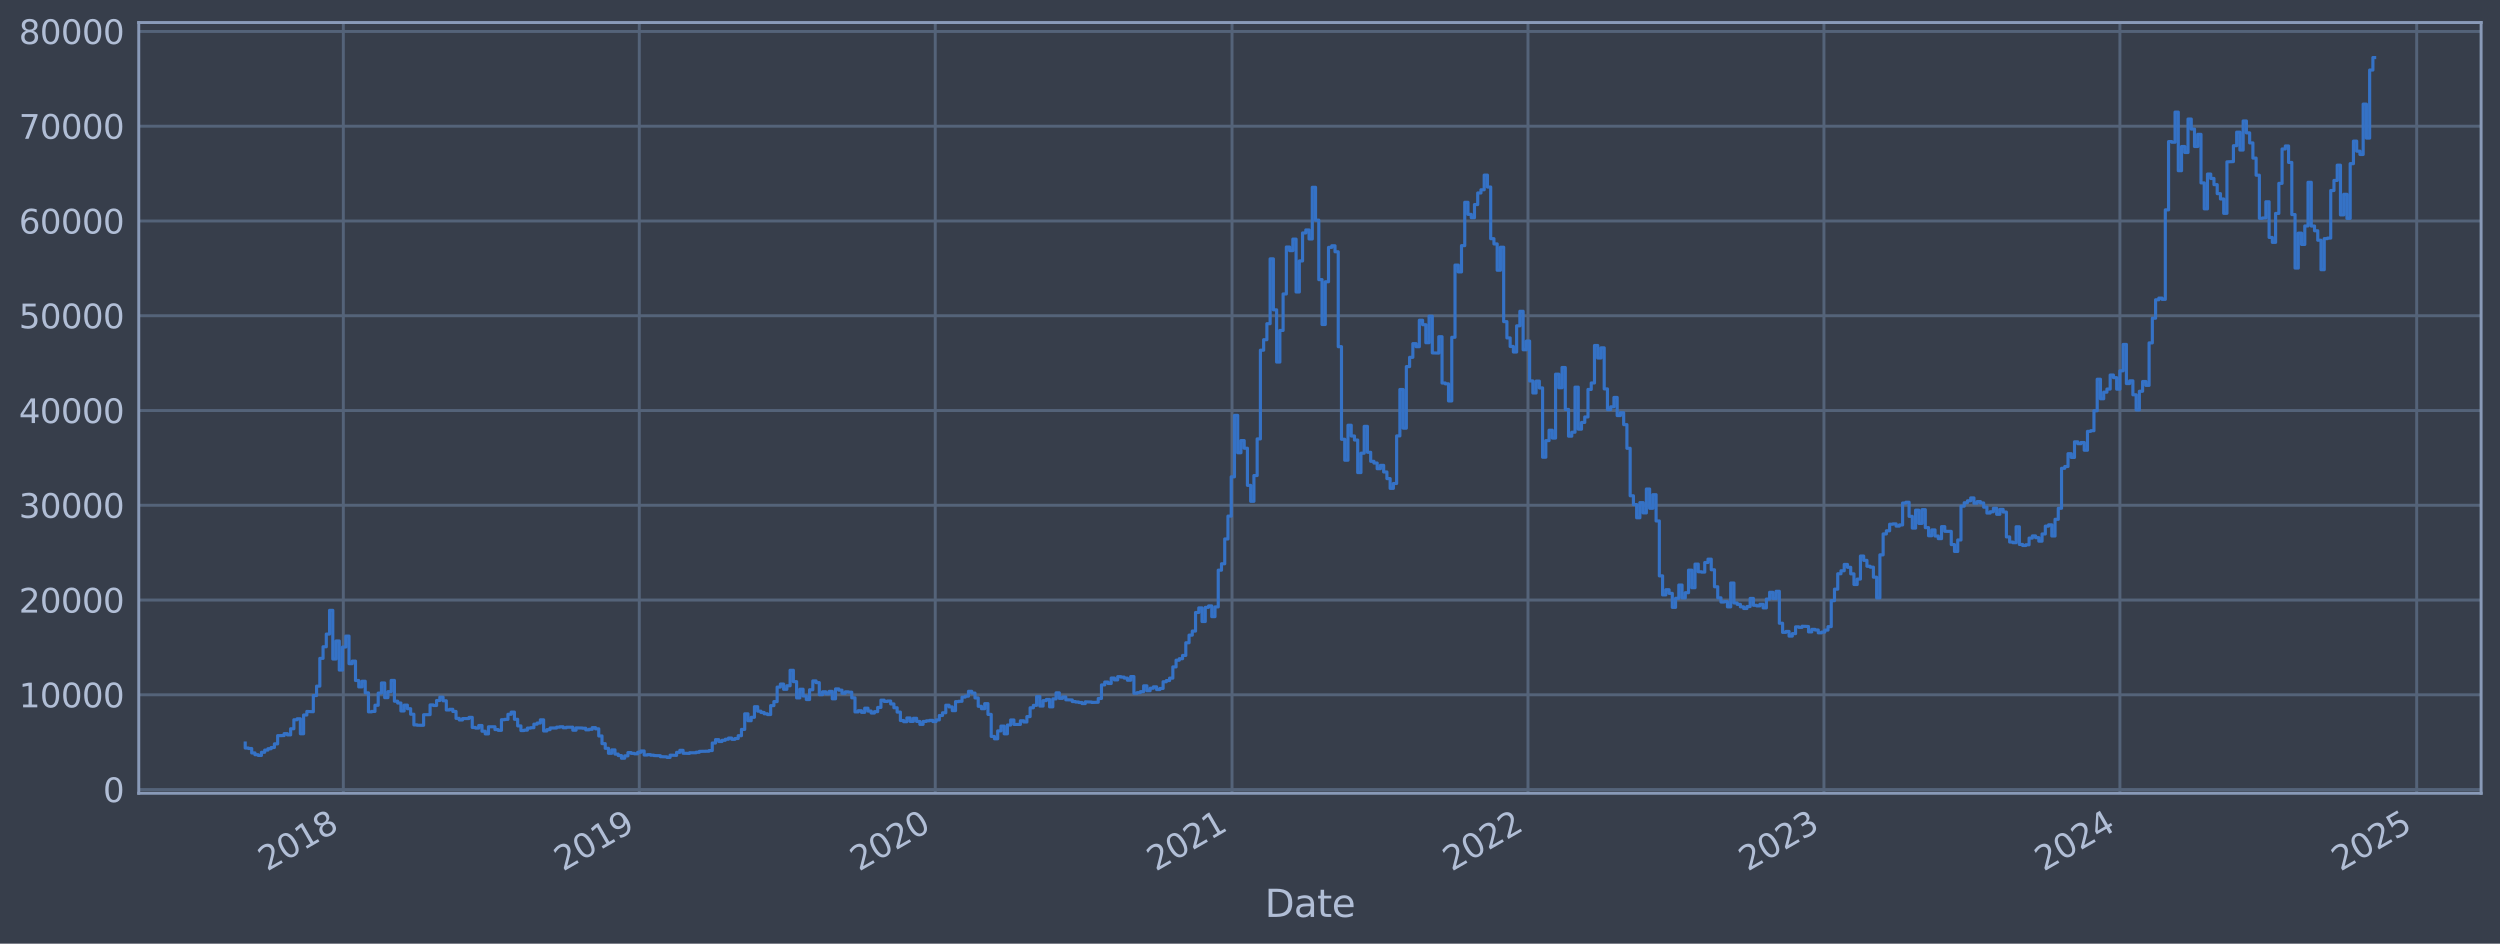 <?xml version="1.0" encoding="utf-8" standalone="no"?>
<!DOCTYPE svg PUBLIC "-//W3C//DTD SVG 1.1//EN"
  "http://www.w3.org/Graphics/SVG/1.1/DTD/svg11.dtd">
<svg xmlns:xlink="http://www.w3.org/1999/xlink" width="952.884pt" height="359.68pt" viewBox="0 0 952.884 359.68" xmlns="http://www.w3.org/2000/svg" version="1.1">
 <defs>
  <style type="text/css">*{stroke-linejoin: round; stroke-linecap: butt}</style>
 </defs>
 <g id="figure_1">
  <g id="patch_1">
   <path d="M 0 359.68 
L 952.884 359.68 
L 952.884 0 
L 0 0 
z
" style="fill: #373e4b"/>
  </g>
  <g id="axes_1">
   <g id="patch_2">
    <path d="M 52.884 302.349 
L 945.684 302.349 
L 945.684 8.589 
L 52.884 8.589 
z
" style="fill: #373e4b"/>
   </g>
   <g id="matplotlib.axis_1">
    <g id="xtick_1">
     <g id="line2d_1">
      <path d="M 130.862 302.349 
L 130.862 8.589 
" clip-path="url(#p7c8dd2e326)" style="fill: none; stroke: #546379; stroke-width: 1.12; stroke-linecap: square"/>
     </g>
     <g id="line2d_2"/>
     <g id="text_1">
      <!-- 2018 -->
      <g style="fill: #b1bed6" transform="translate(101.781 332.274) rotate(-30) scale(0.126 -0.126)">
       <defs>
        <path id="DejaVuSans-32" d="M 1228 531 
L 3431 531 
L 3431 0 
L 469 0 
L 469 531 
Q 828 903 1448 1529 
Q 2069 2156 2228 2338 
Q 2531 2678 2651 2914 
Q 2772 3150 2772 3378 
Q 2772 3750 2511 3984 
Q 2250 4219 1831 4219 
Q 1534 4219 1204 4116 
Q 875 4013 500 3803 
L 500 4441 
Q 881 4594 1212 4672 
Q 1544 4750 1819 4750 
Q 2544 4750 2975 4387 
Q 3406 4025 3406 3419 
Q 3406 3131 3298 2873 
Q 3191 2616 2906 2266 
Q 2828 2175 2409 1742 
Q 1991 1309 1228 531 
z
" transform="scale(0.016)"/>
        <path id="DejaVuSans-30" d="M 2034 4250 
Q 1547 4250 1301 3770 
Q 1056 3291 1056 2328 
Q 1056 1369 1301 889 
Q 1547 409 2034 409 
Q 2525 409 2770 889 
Q 3016 1369 3016 2328 
Q 3016 3291 2770 3770 
Q 2525 4250 2034 4250 
z
M 2034 4750 
Q 2819 4750 3233 4129 
Q 3647 3509 3647 2328 
Q 3647 1150 3233 529 
Q 2819 -91 2034 -91 
Q 1250 -91 836 529 
Q 422 1150 422 2328 
Q 422 3509 836 4129 
Q 1250 4750 2034 4750 
z
" transform="scale(0.016)"/>
        <path id="DejaVuSans-31" d="M 794 531 
L 1825 531 
L 1825 4091 
L 703 3866 
L 703 4441 
L 1819 4666 
L 2450 4666 
L 2450 531 
L 3481 531 
L 3481 0 
L 794 0 
L 794 531 
z
" transform="scale(0.016)"/>
        <path id="DejaVuSans-38" d="M 2034 2216 
Q 1584 2216 1326 1975 
Q 1069 1734 1069 1313 
Q 1069 891 1326 650 
Q 1584 409 2034 409 
Q 2484 409 2743 651 
Q 3003 894 3003 1313 
Q 3003 1734 2745 1975 
Q 2488 2216 2034 2216 
z
M 1403 2484 
Q 997 2584 770 2862 
Q 544 3141 544 3541 
Q 544 4100 942 4425 
Q 1341 4750 2034 4750 
Q 2731 4750 3128 4425 
Q 3525 4100 3525 3541 
Q 3525 3141 3298 2862 
Q 3072 2584 2669 2484 
Q 3125 2378 3379 2068 
Q 3634 1759 3634 1313 
Q 3634 634 3220 271 
Q 2806 -91 2034 -91 
Q 1263 -91 848 271 
Q 434 634 434 1313 
Q 434 1759 690 2068 
Q 947 2378 1403 2484 
z
M 1172 3481 
Q 1172 3119 1398 2916 
Q 1625 2713 2034 2713 
Q 2441 2713 2670 2916 
Q 2900 3119 2900 3481 
Q 2900 3844 2670 4047 
Q 2441 4250 2034 4250 
Q 1625 4250 1398 4047 
Q 1172 3844 1172 3481 
z
" transform="scale(0.016)"/>
       </defs>
       <use xlink:href="#DejaVuSans-32"/>
       <use xlink:href="#DejaVuSans-30" x="63.623"/>
       <use xlink:href="#DejaVuSans-31" x="127.246"/>
       <use xlink:href="#DejaVuSans-38" x="190.869"/>
      </g>
     </g>
    </g>
    <g id="xtick_2">
     <g id="line2d_3">
      <path d="M 243.668 302.349 
L 243.668 8.589 
" clip-path="url(#p7c8dd2e326)" style="fill: none; stroke: #546379; stroke-width: 1.12; stroke-linecap: square"/>
     </g>
     <g id="line2d_4"/>
     <g id="text_2">
      <!-- 2019 -->
      <g style="fill: #b1bed6" transform="translate(214.587 332.274) rotate(-30) scale(0.126 -0.126)">
       <defs>
        <path id="DejaVuSans-39" d="M 703 97 
L 703 672 
Q 941 559 1184 500 
Q 1428 441 1663 441 
Q 2288 441 2617 861 
Q 2947 1281 2994 2138 
Q 2813 1869 2534 1725 
Q 2256 1581 1919 1581 
Q 1219 1581 811 2004 
Q 403 2428 403 3163 
Q 403 3881 828 4315 
Q 1253 4750 1959 4750 
Q 2769 4750 3195 4129 
Q 3622 3509 3622 2328 
Q 3622 1225 3098 567 
Q 2575 -91 1691 -91 
Q 1453 -91 1209 -44 
Q 966 3 703 97 
z
M 1959 2075 
Q 2384 2075 2632 2365 
Q 2881 2656 2881 3163 
Q 2881 3666 2632 3958 
Q 2384 4250 1959 4250 
Q 1534 4250 1286 3958 
Q 1038 3666 1038 3163 
Q 1038 2656 1286 2365 
Q 1534 2075 1959 2075 
z
" transform="scale(0.016)"/>
       </defs>
       <use xlink:href="#DejaVuSans-32"/>
       <use xlink:href="#DejaVuSans-30" x="63.623"/>
       <use xlink:href="#DejaVuSans-31" x="127.246"/>
       <use xlink:href="#DejaVuSans-39" x="190.869"/>
      </g>
     </g>
    </g>
    <g id="xtick_3">
     <g id="line2d_5">
      <path d="M 356.475 302.349 
L 356.475 8.589 
" clip-path="url(#p7c8dd2e326)" style="fill: none; stroke: #546379; stroke-width: 1.12; stroke-linecap: square"/>
     </g>
     <g id="line2d_6"/>
     <g id="text_3">
      <!-- 2020 -->
      <g style="fill: #b1bed6" transform="translate(327.394 332.274) rotate(-30) scale(0.126 -0.126)">
       <use xlink:href="#DejaVuSans-32"/>
       <use xlink:href="#DejaVuSans-30" x="63.623"/>
       <use xlink:href="#DejaVuSans-32" x="127.246"/>
       <use xlink:href="#DejaVuSans-30" x="190.869"/>
      </g>
     </g>
    </g>
    <g id="xtick_4">
     <g id="line2d_7">
      <path d="M 469.59 302.349 
L 469.59 8.589 
" clip-path="url(#p7c8dd2e326)" style="fill: none; stroke: #546379; stroke-width: 1.12; stroke-linecap: square"/>
     </g>
     <g id="line2d_8"/>
     <g id="text_4">
      <!-- 2021 -->
      <g style="fill: #b1bed6" transform="translate(440.509 332.274) rotate(-30) scale(0.126 -0.126)">
       <use xlink:href="#DejaVuSans-32"/>
       <use xlink:href="#DejaVuSans-30" x="63.623"/>
       <use xlink:href="#DejaVuSans-32" x="127.246"/>
       <use xlink:href="#DejaVuSans-31" x="190.869"/>
      </g>
     </g>
    </g>
    <g id="xtick_5">
     <g id="line2d_9">
      <path d="M 582.397 302.349 
L 582.397 8.589 
" clip-path="url(#p7c8dd2e326)" style="fill: none; stroke: #546379; stroke-width: 1.12; stroke-linecap: square"/>
     </g>
     <g id="line2d_10"/>
     <g id="text_5">
      <!-- 2022 -->
      <g style="fill: #b1bed6" transform="translate(553.316 332.274) rotate(-30) scale(0.126 -0.126)">
       <use xlink:href="#DejaVuSans-32"/>
       <use xlink:href="#DejaVuSans-30" x="63.623"/>
       <use xlink:href="#DejaVuSans-32" x="127.246"/>
       <use xlink:href="#DejaVuSans-32" x="190.869"/>
      </g>
     </g>
    </g>
    <g id="xtick_6">
     <g id="line2d_11">
      <path d="M 695.203 302.349 
L 695.203 8.589 
" clip-path="url(#p7c8dd2e326)" style="fill: none; stroke: #546379; stroke-width: 1.12; stroke-linecap: square"/>
     </g>
     <g id="line2d_12"/>
     <g id="text_6">
      <!-- 2023 -->
      <g style="fill: #b1bed6" transform="translate(666.122 332.274) rotate(-30) scale(0.126 -0.126)">
       <defs>
        <path id="DejaVuSans-33" d="M 2597 2516 
Q 3050 2419 3304 2112 
Q 3559 1806 3559 1356 
Q 3559 666 3084 287 
Q 2609 -91 1734 -91 
Q 1441 -91 1130 -33 
Q 819 25 488 141 
L 488 750 
Q 750 597 1062 519 
Q 1375 441 1716 441 
Q 2309 441 2620 675 
Q 2931 909 2931 1356 
Q 2931 1769 2642 2001 
Q 2353 2234 1838 2234 
L 1294 2234 
L 1294 2753 
L 1863 2753 
Q 2328 2753 2575 2939 
Q 2822 3125 2822 3475 
Q 2822 3834 2567 4026 
Q 2313 4219 1838 4219 
Q 1578 4219 1281 4162 
Q 984 4106 628 3988 
L 628 4550 
Q 988 4650 1302 4700 
Q 1616 4750 1894 4750 
Q 2613 4750 3031 4423 
Q 3450 4097 3450 3541 
Q 3450 3153 3228 2886 
Q 3006 2619 2597 2516 
z
" transform="scale(0.016)"/>
       </defs>
       <use xlink:href="#DejaVuSans-32"/>
       <use xlink:href="#DejaVuSans-30" x="63.623"/>
       <use xlink:href="#DejaVuSans-32" x="127.246"/>
       <use xlink:href="#DejaVuSans-33" x="190.869"/>
      </g>
     </g>
    </g>
    <g id="xtick_7">
     <g id="line2d_13">
      <path d="M 808.01 302.349 
L 808.01 8.589 
" clip-path="url(#p7c8dd2e326)" style="fill: none; stroke: #546379; stroke-width: 1.12; stroke-linecap: square"/>
     </g>
     <g id="line2d_14"/>
     <g id="text_7">
      <!-- 2024 -->
      <g style="fill: #b1bed6" transform="translate(778.929 332.274) rotate(-30) scale(0.126 -0.126)">
       <defs>
        <path id="DejaVuSans-34" d="M 2419 4116 
L 825 1625 
L 2419 1625 
L 2419 4116 
z
M 2253 4666 
L 3047 4666 
L 3047 1625 
L 3713 1625 
L 3713 1100 
L 3047 1100 
L 3047 0 
L 2419 0 
L 2419 1100 
L 313 1100 
L 313 1709 
L 2253 4666 
z
" transform="scale(0.016)"/>
       </defs>
       <use xlink:href="#DejaVuSans-32"/>
       <use xlink:href="#DejaVuSans-30" x="63.623"/>
       <use xlink:href="#DejaVuSans-32" x="127.246"/>
       <use xlink:href="#DejaVuSans-34" x="190.869"/>
      </g>
     </g>
    </g>
    <g id="xtick_8">
     <g id="line2d_15">
      <path d="M 921.126 302.349 
L 921.126 8.589 
" clip-path="url(#p7c8dd2e326)" style="fill: none; stroke: #546379; stroke-width: 1.12; stroke-linecap: square"/>
     </g>
     <g id="line2d_16"/>
     <g id="text_8">
      <!-- 2025 -->
      <g style="fill: #b1bed6" transform="translate(892.045 332.274) rotate(-30) scale(0.126 -0.126)">
       <defs>
        <path id="DejaVuSans-35" d="M 691 4666 
L 3169 4666 
L 3169 4134 
L 1269 4134 
L 1269 2991 
Q 1406 3038 1543 3061 
Q 1681 3084 1819 3084 
Q 2600 3084 3056 2656 
Q 3513 2228 3513 1497 
Q 3513 744 3044 326 
Q 2575 -91 1722 -91 
Q 1428 -91 1123 -41 
Q 819 9 494 109 
L 494 744 
Q 775 591 1075 516 
Q 1375 441 1709 441 
Q 2250 441 2565 725 
Q 2881 1009 2881 1497 
Q 2881 1984 2565 2268 
Q 2250 2553 1709 2553 
Q 1456 2553 1204 2497 
Q 953 2441 691 2322 
L 691 4666 
z
" transform="scale(0.016)"/>
       </defs>
       <use xlink:href="#DejaVuSans-32"/>
       <use xlink:href="#DejaVuSans-30" x="63.623"/>
       <use xlink:href="#DejaVuSans-32" x="127.246"/>
       <use xlink:href="#DejaVuSans-35" x="190.869"/>
      </g>
     </g>
    </g>
    <g id="text_9">
     <!-- Date -->
     <g style="fill: #b1bed6" transform="translate(482.075 349.485) scale(0.144 -0.144)">
      <defs>
       <path id="DejaVuSans-44" d="M 1259 4147 
L 1259 519 
L 2022 519 
Q 2988 519 3436 956 
Q 3884 1394 3884 2338 
Q 3884 3275 3436 3711 
Q 2988 4147 2022 4147 
L 1259 4147 
z
M 628 4666 
L 1925 4666 
Q 3281 4666 3915 4102 
Q 4550 3538 4550 2338 
Q 4550 1131 3912 565 
Q 3275 0 1925 0 
L 628 0 
L 628 4666 
z
" transform="scale(0.016)"/>
       <path id="DejaVuSans-61" d="M 2194 1759 
Q 1497 1759 1228 1600 
Q 959 1441 959 1056 
Q 959 750 1161 570 
Q 1363 391 1709 391 
Q 2188 391 2477 730 
Q 2766 1069 2766 1631 
L 2766 1759 
L 2194 1759 
z
M 3341 1997 
L 3341 0 
L 2766 0 
L 2766 531 
Q 2569 213 2275 61 
Q 1981 -91 1556 -91 
Q 1019 -91 701 211 
Q 384 513 384 1019 
Q 384 1609 779 1909 
Q 1175 2209 1959 2209 
L 2766 2209 
L 2766 2266 
Q 2766 2663 2505 2880 
Q 2244 3097 1772 3097 
Q 1472 3097 1187 3025 
Q 903 2953 641 2809 
L 641 3341 
Q 956 3463 1253 3523 
Q 1550 3584 1831 3584 
Q 2591 3584 2966 3190 
Q 3341 2797 3341 1997 
z
" transform="scale(0.016)"/>
       <path id="DejaVuSans-74" d="M 1172 4494 
L 1172 3500 
L 2356 3500 
L 2356 3053 
L 1172 3053 
L 1172 1153 
Q 1172 725 1289 603 
Q 1406 481 1766 481 
L 2356 481 
L 2356 0 
L 1766 0 
Q 1100 0 847 248 
Q 594 497 594 1153 
L 594 3053 
L 172 3053 
L 172 3500 
L 594 3500 
L 594 4494 
L 1172 4494 
z
" transform="scale(0.016)"/>
       <path id="DejaVuSans-65" d="M 3597 1894 
L 3597 1613 
L 953 1613 
Q 991 1019 1311 708 
Q 1631 397 2203 397 
Q 2534 397 2845 478 
Q 3156 559 3463 722 
L 3463 178 
Q 3153 47 2828 -22 
Q 2503 -91 2169 -91 
Q 1331 -91 842 396 
Q 353 884 353 1716 
Q 353 2575 817 3079 
Q 1281 3584 2069 3584 
Q 2775 3584 3186 3129 
Q 3597 2675 3597 1894 
z
M 3022 2063 
Q 3016 2534 2758 2815 
Q 2500 3097 2075 3097 
Q 1594 3097 1305 2825 
Q 1016 2553 972 2059 
L 3022 2063 
z
" transform="scale(0.016)"/>
      </defs>
      <use xlink:href="#DejaVuSans-44"/>
      <use xlink:href="#DejaVuSans-61" x="77.002"/>
      <use xlink:href="#DejaVuSans-74" x="138.281"/>
      <use xlink:href="#DejaVuSans-65" x="177.49"/>
     </g>
    </g>
   </g>
   <g id="matplotlib.axis_2">
    <g id="ytick_1">
     <g id="line2d_17">
      <path d="M 52.884 300.946 
L 945.684 300.946 
" clip-path="url(#p7c8dd2e326)" style="fill: none; stroke: #546379; stroke-width: 1.12; stroke-linecap: square"/>
     </g>
     <g id="line2d_18"/>
     <g id="text_10">
      <!-- 0 -->
      <g style="fill: #b1bed6" transform="translate(39.267 305.733) scale(0.126 -0.126)">
       <use xlink:href="#DejaVuSans-30"/>
      </g>
     </g>
    </g>
    <g id="ytick_2">
     <g id="line2d_19">
      <path d="M 52.884 264.826 
L 945.684 264.826 
" clip-path="url(#p7c8dd2e326)" style="fill: none; stroke: #546379; stroke-width: 1.12; stroke-linecap: square"/>
     </g>
     <g id="line2d_20"/>
     <g id="text_11">
      <!-- 10000 -->
      <g style="fill: #b1bed6" transform="translate(7.2 269.613) scale(0.126 -0.126)">
       <use xlink:href="#DejaVuSans-31"/>
       <use xlink:href="#DejaVuSans-30" x="63.623"/>
       <use xlink:href="#DejaVuSans-30" x="127.246"/>
       <use xlink:href="#DejaVuSans-30" x="190.869"/>
       <use xlink:href="#DejaVuSans-30" x="254.492"/>
      </g>
     </g>
    </g>
    <g id="ytick_3">
     <g id="line2d_21">
      <path d="M 52.884 228.706 
L 945.684 228.706 
" clip-path="url(#p7c8dd2e326)" style="fill: none; stroke: #546379; stroke-width: 1.12; stroke-linecap: square"/>
     </g>
     <g id="line2d_22"/>
     <g id="text_12">
      <!-- 20000 -->
      <g style="fill: #b1bed6" transform="translate(7.2 233.493) scale(0.126 -0.126)">
       <use xlink:href="#DejaVuSans-32"/>
       <use xlink:href="#DejaVuSans-30" x="63.623"/>
       <use xlink:href="#DejaVuSans-30" x="127.246"/>
       <use xlink:href="#DejaVuSans-30" x="190.869"/>
       <use xlink:href="#DejaVuSans-30" x="254.492"/>
      </g>
     </g>
    </g>
    <g id="ytick_4">
     <g id="line2d_23">
      <path d="M 52.884 192.586 
L 945.684 192.586 
" clip-path="url(#p7c8dd2e326)" style="fill: none; stroke: #546379; stroke-width: 1.12; stroke-linecap: square"/>
     </g>
     <g id="line2d_24"/>
     <g id="text_13">
      <!-- 30000 -->
      <g style="fill: #b1bed6" transform="translate(7.2 197.373) scale(0.126 -0.126)">
       <use xlink:href="#DejaVuSans-33"/>
       <use xlink:href="#DejaVuSans-30" x="63.623"/>
       <use xlink:href="#DejaVuSans-30" x="127.246"/>
       <use xlink:href="#DejaVuSans-30" x="190.869"/>
       <use xlink:href="#DejaVuSans-30" x="254.492"/>
      </g>
     </g>
    </g>
    <g id="ytick_5">
     <g id="line2d_25">
      <path d="M 52.884 156.466 
L 945.684 156.466 
" clip-path="url(#p7c8dd2e326)" style="fill: none; stroke: #546379; stroke-width: 1.12; stroke-linecap: square"/>
     </g>
     <g id="line2d_26"/>
     <g id="text_14">
      <!-- 40000 -->
      <g style="fill: #b1bed6" transform="translate(7.2 161.253) scale(0.126 -0.126)">
       <use xlink:href="#DejaVuSans-34"/>
       <use xlink:href="#DejaVuSans-30" x="63.623"/>
       <use xlink:href="#DejaVuSans-30" x="127.246"/>
       <use xlink:href="#DejaVuSans-30" x="190.869"/>
       <use xlink:href="#DejaVuSans-30" x="254.492"/>
      </g>
     </g>
    </g>
    <g id="ytick_6">
     <g id="line2d_27">
      <path d="M 52.884 120.346 
L 945.684 120.346 
" clip-path="url(#p7c8dd2e326)" style="fill: none; stroke: #546379; stroke-width: 1.12; stroke-linecap: square"/>
     </g>
     <g id="line2d_28"/>
     <g id="text_15">
      <!-- 50000 -->
      <g style="fill: #b1bed6" transform="translate(7.2 125.133) scale(0.126 -0.126)">
       <use xlink:href="#DejaVuSans-35"/>
       <use xlink:href="#DejaVuSans-30" x="63.623"/>
       <use xlink:href="#DejaVuSans-30" x="127.246"/>
       <use xlink:href="#DejaVuSans-30" x="190.869"/>
       <use xlink:href="#DejaVuSans-30" x="254.492"/>
      </g>
     </g>
    </g>
    <g id="ytick_7">
     <g id="line2d_29">
      <path d="M 52.884 84.227 
L 945.684 84.227 
" clip-path="url(#p7c8dd2e326)" style="fill: none; stroke: #546379; stroke-width: 1.12; stroke-linecap: square"/>
     </g>
     <g id="line2d_30"/>
     <g id="text_16">
      <!-- 60000 -->
      <g style="fill: #b1bed6" transform="translate(7.2 89.014) scale(0.126 -0.126)">
       <defs>
        <path id="DejaVuSans-36" d="M 2113 2584 
Q 1688 2584 1439 2293 
Q 1191 2003 1191 1497 
Q 1191 994 1439 701 
Q 1688 409 2113 409 
Q 2538 409 2786 701 
Q 3034 994 3034 1497 
Q 3034 2003 2786 2293 
Q 2538 2584 2113 2584 
z
M 3366 4563 
L 3366 3988 
Q 3128 4100 2886 4159 
Q 2644 4219 2406 4219 
Q 1781 4219 1451 3797 
Q 1122 3375 1075 2522 
Q 1259 2794 1537 2939 
Q 1816 3084 2150 3084 
Q 2853 3084 3261 2657 
Q 3669 2231 3669 1497 
Q 3669 778 3244 343 
Q 2819 -91 2113 -91 
Q 1303 -91 875 529 
Q 447 1150 447 2328 
Q 447 3434 972 4092 
Q 1497 4750 2381 4750 
Q 2619 4750 2861 4703 
Q 3103 4656 3366 4563 
z
" transform="scale(0.016)"/>
       </defs>
       <use xlink:href="#DejaVuSans-36"/>
       <use xlink:href="#DejaVuSans-30" x="63.623"/>
       <use xlink:href="#DejaVuSans-30" x="127.246"/>
       <use xlink:href="#DejaVuSans-30" x="190.869"/>
       <use xlink:href="#DejaVuSans-30" x="254.492"/>
      </g>
     </g>
    </g>
    <g id="ytick_8">
     <g id="line2d_31">
      <path d="M 52.884 48.107 
L 945.684 48.107 
" clip-path="url(#p7c8dd2e326)" style="fill: none; stroke: #546379; stroke-width: 1.12; stroke-linecap: square"/>
     </g>
     <g id="line2d_32"/>
     <g id="text_17">
      <!-- 70000 -->
      <g style="fill: #b1bed6" transform="translate(7.2 52.894) scale(0.126 -0.126)">
       <defs>
        <path id="DejaVuSans-37" d="M 525 4666 
L 3525 4666 
L 3525 4397 
L 1831 0 
L 1172 0 
L 2766 4134 
L 525 4134 
L 525 4666 
z
" transform="scale(0.016)"/>
       </defs>
       <use xlink:href="#DejaVuSans-37"/>
       <use xlink:href="#DejaVuSans-30" x="63.623"/>
       <use xlink:href="#DejaVuSans-30" x="127.246"/>
       <use xlink:href="#DejaVuSans-30" x="190.869"/>
       <use xlink:href="#DejaVuSans-30" x="254.492"/>
      </g>
     </g>
    </g>
    <g id="ytick_9">
     <g id="line2d_33">
      <path d="M 52.884 11.987 
L 945.684 11.987 
" clip-path="url(#p7c8dd2e326)" style="fill: none; stroke: #546379; stroke-width: 1.12; stroke-linecap: square"/>
     </g>
     <g id="line2d_34"/>
     <g id="text_18">
      <!-- 80000 -->
      <g style="fill: #b1bed6" transform="translate(7.2 16.774) scale(0.126 -0.126)">
       <use xlink:href="#DejaVuSans-38"/>
       <use xlink:href="#DejaVuSans-30" x="63.623"/>
       <use xlink:href="#DejaVuSans-30" x="127.246"/>
       <use xlink:href="#DejaVuSans-30" x="190.869"/>
       <use xlink:href="#DejaVuSans-30" x="254.492"/>
      </g>
     </g>
    </g>
   </g>
   <g id="line2d_35">
    <path d="M 93.466 283.216 
L 93.466 285.107 
L 94.702 285.107 
L 94.702 285.303 
L 95.938 285.303 
L 95.938 286.984 
L 97.174 286.984 
L 97.174 287.659 
L 98.411 287.659 
L 98.411 287.939 
L 99.647 287.939 
L 99.647 286.743 
L 100.883 286.743 
L 100.883 285.904 
L 102.119 285.904 
L 102.119 285.384 
L 103.355 285.384 
L 103.355 284.91 
L 104.592 284.91 
L 104.592 283.528 
L 105.828 283.528 
L 105.828 280.387 
L 108.3 280.368 
L 108.3 279.633 
L 109.537 279.633 
L 109.537 280.105 
L 110.773 280.105 
L 110.773 277.771 
L 112.009 277.771 
L 112.009 274.34 
L 113.245 274.34 
L 113.245 273.97 
L 114.482 273.97 
L 114.482 279.671 
L 115.718 279.671 
L 115.718 272.524 
L 116.954 272.524 
L 116.954 271.173 
L 119.427 271.281 
L 119.427 265.118 
L 120.663 265.118 
L 120.663 261.528 
L 121.899 261.528 
L 121.899 250.942 
L 123.135 250.942 
L 123.135 246.517 
L 124.371 246.517 
L 124.371 241.68 
L 125.608 241.68 
L 125.608 232.637 
L 126.844 232.637 
L 126.844 251.185 
L 128.08 251.185 
L 128.08 244.317 
L 129.316 244.317 
L 129.316 255.389 
L 130.553 255.389 
L 130.553 246.624 
L 131.789 246.624 
L 131.789 242.457 
L 133.025 242.457 
L 133.025 252.958 
L 134.261 252.958 
L 134.261 251.988 
L 135.498 251.988 
L 135.498 259.384 
L 136.734 259.384 
L 136.734 261.822 
L 137.97 261.822 
L 137.97 259.656 
L 139.206 259.656 
L 139.206 264.089 
L 140.443 264.089 
L 140.443 271.32 
L 141.679 271.32 
L 141.679 271.165 
L 142.915 271.165 
L 142.915 268.814 
L 144.151 268.814 
L 144.151 264.181 
L 145.387 264.181 
L 145.387 260.325 
L 146.624 260.325 
L 146.624 265.91 
L 147.86 265.91 
L 147.86 263.626 
L 149.096 263.626 
L 149.096 259.347 
L 150.332 259.347 
L 150.332 267.266 
L 151.569 267.266 
L 151.569 267.968 
L 152.805 267.968 
L 152.805 270.974 
L 154.041 270.974 
L 154.041 268.763 
L 155.277 268.763 
L 155.277 270.122 
L 156.514 270.122 
L 156.514 272.228 
L 157.75 272.228 
L 157.75 276.285 
L 158.986 276.285 
L 158.986 276.432 
L 161.459 276.44 
L 161.459 272.428 
L 163.931 272.385 
L 163.931 268.688 
L 165.167 268.688 
L 165.167 268.907 
L 166.403 268.907 
L 166.403 266.999 
L 167.64 266.999 
L 167.64 265.717 
L 168.876 265.717 
L 168.876 267.104 
L 170.112 267.104 
L 170.112 270.616 
L 171.348 270.616 
L 171.348 270.348 
L 172.585 270.348 
L 172.585 271.175 
L 173.821 271.175 
L 173.821 273.813 
L 175.057 273.813 
L 175.057 274.417 
L 176.293 274.417 
L 176.293 273.893 
L 178.766 273.872 
L 178.766 273.438 
L 180.002 273.438 
L 180.002 277.276 
L 181.238 277.276 
L 181.238 277.509 
L 182.475 277.509 
L 182.475 276.526 
L 183.711 276.526 
L 183.711 278.706 
L 184.947 278.706 
L 184.947 279.714 
L 186.183 279.714 
L 186.183 277.011 
L 188.656 277.003 
L 188.656 278.084 
L 189.892 278.084 
L 189.892 278.375 
L 191.128 278.375 
L 191.128 274.321 
L 192.364 274.321 
L 192.364 274.193 
L 193.601 274.193 
L 193.601 272.267 
L 194.837 272.267 
L 194.837 271.43 
L 196.073 271.43 
L 196.073 274.164 
L 197.309 274.164 
L 197.309 276.679 
L 198.546 276.679 
L 198.546 278.451 
L 199.782 278.451 
L 199.782 278.296 
L 201.018 278.296 
L 201.018 277.516 
L 202.254 277.516 
L 202.254 277.374 
L 203.491 277.374 
L 203.491 276.018 
L 204.727 276.018 
L 204.727 275.594 
L 205.963 275.594 
L 205.963 274.364 
L 207.199 274.364 
L 207.199 278.609 
L 208.436 278.609 
L 208.436 278.096 
L 209.672 278.096 
L 209.672 277.477 
L 212.144 277.482 
L 212.144 277.166 
L 213.38 277.166 
L 213.38 277.003 
L 214.617 277.003 
L 214.617 277.391 
L 215.853 277.391 
L 215.853 277.202 
L 218.325 277.175 
L 218.325 278.316 
L 219.562 278.316 
L 219.562 277.433 
L 222.034 277.49 
L 222.034 277.568 
L 223.27 277.568 
L 223.27 278.184 
L 224.507 278.184 
L 224.507 277.969 
L 225.743 277.969 
L 225.743 277.335 
L 226.979 277.335 
L 226.979 277.798 
L 228.215 277.798 
L 228.215 280.506 
L 229.452 280.506 
L 229.452 283.432 
L 230.688 283.432 
L 230.688 285.223 
L 231.924 285.223 
L 231.924 287.117 
L 233.16 287.117 
L 233.16 285.818 
L 234.396 285.818 
L 234.396 287.419 
L 235.633 287.419 
L 235.633 287.984 
L 236.869 287.984 
L 236.869 288.997 
L 238.105 288.997 
L 238.105 288.099 
L 239.341 288.099 
L 239.341 286.859 
L 240.578 286.859 
L 240.578 287.142 
L 241.814 287.142 
L 241.814 287.327 
L 243.05 287.327 
L 243.05 286.746 
L 244.286 286.746 
L 244.286 286.238 
L 245.523 286.238 
L 245.523 287.775 
L 246.759 287.775 
L 246.759 287.645 
L 247.995 287.645 
L 247.995 287.85 
L 249.231 287.85 
L 249.231 287.988 
L 251.704 288.028 
L 251.704 288.412 
L 254.176 288.463 
L 254.176 288.684 
L 255.412 288.684 
L 255.412 287.836 
L 257.885 287.913 
L 257.885 286.763 
L 259.121 286.763 
L 259.121 285.993 
L 260.357 285.993 
L 260.357 287.1 
L 262.83 287.167 
L 262.83 286.906 
L 265.302 286.927 
L 265.302 286.727 
L 266.539 286.727 
L 266.539 286.393 
L 270.247 286.322 
L 270.247 286.085 
L 271.484 286.085 
L 271.484 283.206 
L 272.72 283.206 
L 272.72 281.915 
L 273.956 281.915 
L 273.956 282.623 
L 275.192 282.623 
L 275.192 282.175 
L 276.428 282.175 
L 276.428 281.769 
L 277.665 281.769 
L 277.665 281.317 
L 278.901 281.317 
L 278.901 281.797 
L 280.137 281.797 
L 280.137 281.476 
L 281.373 281.476 
L 281.373 280.413 
L 282.61 280.413 
L 282.61 278.017 
L 283.846 278.017 
L 283.846 272.076 
L 285.082 272.076 
L 285.082 274.704 
L 286.318 274.704 
L 286.318 273.401 
L 287.555 273.401 
L 287.555 269.361 
L 288.791 269.361 
L 288.791 271.066 
L 290.027 271.066 
L 290.027 271.562 
L 291.263 271.562 
L 291.263 272.056 
L 292.5 272.056 
L 292.5 272.347 
L 293.736 272.347 
L 293.736 268.945 
L 294.972 268.945 
L 294.972 267.42 
L 296.208 267.42 
L 296.208 261.884 
L 297.445 261.884 
L 297.445 260.734 
L 298.681 260.734 
L 298.681 262.735 
L 299.917 262.735 
L 299.917 261.376 
L 301.153 261.376 
L 301.153 255.482 
L 302.389 255.482 
L 302.389 259.808 
L 303.626 259.808 
L 303.626 266.002 
L 304.862 266.002 
L 304.862 262.704 
L 306.098 262.704 
L 306.098 265.277 
L 307.334 265.277 
L 307.334 266.627 
L 308.571 266.627 
L 308.571 262.913 
L 309.807 262.913 
L 309.807 259.532 
L 311.043 259.532 
L 311.043 260.194 
L 312.279 260.194 
L 312.279 264.765 
L 313.516 264.765 
L 313.516 263.679 
L 314.752 263.679 
L 314.752 264.421 
L 315.988 264.421 
L 315.988 263.524 
L 317.224 263.524 
L 317.224 266.35 
L 318.461 266.35 
L 318.461 262.582 
L 319.697 262.582 
L 319.697 263.066 
L 320.933 263.066 
L 320.933 264.25 
L 322.169 264.25 
L 322.169 263.704 
L 323.405 263.704 
L 323.405 263.829 
L 324.642 263.829 
L 324.642 265.969 
L 325.878 265.969 
L 325.878 271.349 
L 327.114 271.349 
L 327.114 270.883 
L 328.35 270.883 
L 328.35 271.516 
L 329.587 271.516 
L 329.587 269.926 
L 330.823 269.926 
L 330.823 271.025 
L 332.059 271.025 
L 332.059 271.772 
L 333.295 271.772 
L 333.295 271.246 
L 334.532 271.246 
L 334.532 269.641 
L 335.768 269.641 
L 335.768 266.872 
L 337.004 266.872 
L 337.004 267.35 
L 338.24 267.35 
L 338.24 267.198 
L 339.477 267.198 
L 339.477 268.304 
L 340.713 268.304 
L 340.713 269.766 
L 341.949 269.766 
L 341.949 271.414 
L 343.185 271.414 
L 343.185 274.627 
L 344.421 274.627 
L 344.421 275.071 
L 345.658 275.071 
L 345.658 273.647 
L 346.894 273.647 
L 346.894 274.965 
L 348.13 274.965 
L 348.13 273.775 
L 349.366 273.775 
L 349.366 274.978 
L 350.603 274.978 
L 350.603 276.097 
L 351.839 276.097 
L 351.839 274.975 
L 353.075 274.975 
L 353.075 274.756 
L 354.311 274.756 
L 354.311 274.574 
L 355.548 274.574 
L 355.548 275.027 
L 356.784 275.027 
L 356.784 274.392 
L 358.02 274.392 
L 358.02 272.707 
L 359.256 272.707 
L 359.256 271.67 
L 360.493 271.67 
L 360.493 268.798 
L 361.729 268.798 
L 361.729 269.441 
L 362.965 269.441 
L 362.965 270.867 
L 364.201 270.867 
L 364.201 267.427 
L 365.437 267.427 
L 365.437 267.302 
L 366.674 267.302 
L 366.674 265.708 
L 367.91 265.708 
L 367.91 265.35 
L 369.146 265.35 
L 369.146 263.495 
L 370.382 263.495 
L 370.382 264.173 
L 371.619 264.173 
L 371.619 266.019 
L 372.855 266.019 
L 372.855 269.212 
L 374.091 269.212 
L 374.091 270.12 
L 375.327 270.12 
L 375.327 268.194 
L 376.564 268.194 
L 376.564 272.296 
L 377.8 272.296 
L 377.8 280.686 
L 379.036 280.686 
L 379.036 281.594 
L 380.272 281.594 
L 380.272 278.588 
L 381.509 278.588 
L 381.509 276.751 
L 382.745 276.751 
L 382.745 279.688 
L 383.981 279.688 
L 383.981 276.351 
L 385.217 276.351 
L 385.217 274.422 
L 386.453 274.422 
L 386.453 276.12 
L 388.926 276.124 
L 388.926 274.725 
L 390.162 274.725 
L 390.162 275.189 
L 391.398 275.189 
L 391.398 273.136 
L 392.635 273.136 
L 392.635 269.779 
L 393.871 269.779 
L 393.871 268.85 
L 395.107 268.85 
L 395.107 265.469 
L 396.343 265.469 
L 396.343 269.108 
L 397.58 269.108 
L 397.58 267.045 
L 398.816 267.045 
L 398.816 266.593 
L 400.052 266.593 
L 400.052 269.41 
L 401.288 269.41 
L 401.288 266.382 
L 402.525 266.382 
L 402.525 264.088 
L 403.761 264.088 
L 403.761 266.185 
L 404.997 266.185 
L 404.997 265.638 
L 406.233 265.638 
L 406.233 266.727 
L 408.706 266.795 
L 408.706 267.409 
L 409.942 267.409 
L 409.942 267.568 
L 411.178 267.568 
L 411.178 267.768 
L 412.414 267.768 
L 412.414 268.176 
L 413.651 268.176 
L 413.651 267.512 
L 416.123 267.585 
L 416.123 267.739 
L 418.596 267.662 
L 418.596 266.223 
L 419.832 266.223 
L 419.832 261.061 
L 421.068 261.061 
L 421.068 259.972 
L 422.304 259.972 
L 422.304 260.512 
L 423.541 260.512 
L 423.541 258.441 
L 424.777 258.441 
L 424.777 259.144 
L 426.013 259.144 
L 426.013 257.912 
L 427.249 257.912 
L 427.249 258.086 
L 428.486 258.086 
L 428.486 258.454 
L 429.722 258.454 
L 429.722 259.282 
L 430.958 259.282 
L 430.958 257.879 
L 432.194 257.879 
L 432.194 264.249 
L 433.43 264.249 
L 433.43 264.003 
L 434.667 264.003 
L 434.667 263.631 
L 435.903 263.631 
L 435.903 261.416 
L 437.139 261.416 
L 437.139 263.271 
L 438.375 263.271 
L 438.375 262.323 
L 439.612 262.323 
L 439.612 261.789 
L 440.848 261.789 
L 440.848 262.833 
L 442.084 262.833 
L 442.084 262.403 
L 443.32 262.403 
L 443.32 259.853 
L 444.557 259.853 
L 444.557 259.394 
L 445.793 259.394 
L 445.793 258.475 
L 447.029 258.475 
L 447.029 254.19 
L 448.265 254.19 
L 448.265 251.637 
L 449.502 251.637 
L 449.502 251.063 
L 450.738 251.063 
L 450.738 249.816 
L 451.974 249.816 
L 451.974 244.994 
L 453.21 244.994 
L 453.21 242.086 
L 454.446 242.086 
L 454.446 240.535 
L 455.683 240.535 
L 455.683 233.447 
L 456.919 233.447 
L 456.919 231.695 
L 458.155 231.695 
L 458.155 236.896 
L 459.391 236.896 
L 459.391 231.498 
L 460.628 231.498 
L 460.628 230.954 
L 461.864 230.954 
L 461.864 235.035 
L 463.1 235.035 
L 463.1 231.319 
L 464.336 231.319 
L 464.336 217.325 
L 465.573 217.325 
L 465.573 214.89 
L 466.809 214.89 
L 466.809 205.433 
L 468.045 205.433 
L 468.045 196.716 
L 469.281 196.716 
L 469.281 181.747 
L 470.518 181.747 
L 470.518 158.323 
L 471.754 158.323 
L 471.754 172.558 
L 472.99 172.558 
L 472.99 167.922 
L 474.226 167.922 
L 474.226 170.842 
L 475.462 170.842 
L 475.462 185.002 
L 476.699 185.002 
L 476.699 191.072 
L 477.935 191.072 
L 477.935 181.257 
L 479.171 181.257 
L 479.171 167.295 
L 480.407 167.295 
L 480.407 133.479 
L 481.644 133.479 
L 481.644 129.48 
L 482.88 129.48 
L 482.88 123.38 
L 484.116 123.38 
L 484.116 98.67 
L 485.352 98.67 
L 485.352 118.09 
L 486.589 118.09 
L 486.589 137.995 
L 487.825 137.995 
L 487.825 125.949 
L 489.061 125.949 
L 489.061 112.041 
L 490.297 112.041 
L 490.297 94.148 
L 491.534 94.148 
L 491.534 95.524 
L 492.77 95.524 
L 492.77 91.141 
L 494.006 91.141 
L 494.006 111.287 
L 495.242 111.287 
L 495.242 99.456 
L 496.478 99.456 
L 496.478 88.789 
L 497.715 88.789 
L 497.715 87.643 
L 498.951 87.643 
L 498.951 91.08 
L 500.187 91.08 
L 500.187 71.388 
L 501.423 71.388 
L 501.423 83.912 
L 502.66 83.912 
L 502.66 106.589 
L 503.896 106.589 
L 503.896 123.685 
L 505.132 123.685 
L 505.132 107.401 
L 506.368 107.401 
L 506.368 94.292 
L 507.605 94.292 
L 507.605 93.689 
L 508.841 93.689 
L 508.841 95.966 
L 510.077 95.966 
L 510.077 132.134 
L 511.313 132.134 
L 511.313 167.431 
L 512.55 167.431 
L 512.55 175.413 
L 513.786 175.413 
L 513.786 162.082 
L 515.022 162.082 
L 515.022 166.181 
L 516.258 166.181 
L 516.258 167.716 
L 517.495 167.716 
L 517.495 180.124 
L 518.731 180.124 
L 518.731 172.739 
L 519.967 172.739 
L 519.967 162.517 
L 521.203 162.517 
L 521.203 172.387 
L 522.439 172.387 
L 522.439 175.829 
L 523.676 175.829 
L 523.676 176.489 
L 524.912 176.489 
L 524.912 178.655 
L 526.148 178.655 
L 526.148 177.376 
L 527.384 177.376 
L 527.384 179.888 
L 528.621 179.888 
L 528.621 182.42 
L 529.857 182.42 
L 529.857 186.144 
L 531.093 186.144 
L 531.093 184.286 
L 532.329 184.286 
L 532.329 166.153 
L 533.566 166.153 
L 533.566 148.469 
L 534.802 148.469 
L 534.802 163.192 
L 536.038 163.192 
L 536.038 139.728 
L 537.274 139.728 
L 537.274 136.198 
L 538.511 136.198 
L 538.511 130.979 
L 539.747 130.979 
L 539.747 132.141 
L 540.983 132.141 
L 540.983 122.068 
L 542.219 122.068 
L 542.219 123.753 
L 543.455 123.753 
L 543.455 130.619 
L 544.692 130.619 
L 544.692 120.537 
L 545.928 120.537 
L 545.928 134.511 
L 548.4 134.581 
L 548.4 128.346 
L 549.637 128.346 
L 549.637 145.986 
L 550.873 145.986 
L 550.873 146.297 
L 552.109 146.297 
L 552.109 152.814 
L 553.345 152.814 
L 553.345 128.556 
L 554.582 128.556 
L 554.582 101.045 
L 555.818 101.045 
L 555.818 103.638 
L 557.054 103.638 
L 557.054 93.626 
L 558.29 93.626 
L 558.29 77.105 
L 559.527 77.105 
L 559.527 81.709 
L 560.763 81.709 
L 560.763 82.98 
L 561.999 82.98 
L 561.999 77.973 
L 563.235 77.973 
L 563.235 73.554 
L 564.471 73.554 
L 564.471 72.332 
L 565.708 72.332 
L 565.708 66.749 
L 566.944 66.749 
L 566.944 71.28 
L 568.18 71.28 
L 568.18 90.97 
L 569.416 90.97 
L 569.416 92.974 
L 570.653 92.974 
L 570.653 103.005 
L 571.889 103.005 
L 571.889 94.233 
L 573.125 94.233 
L 573.125 122.584 
L 574.361 122.584 
L 574.361 128.8 
L 575.598 128.8 
L 575.598 132.06 
L 576.834 132.06 
L 576.834 134.168 
L 578.07 134.168 
L 578.07 124.195 
L 579.306 124.195 
L 579.306 118.646 
L 580.543 118.646 
L 580.543 133.318 
L 581.779 133.318 
L 581.779 129.998 
L 583.015 129.998 
L 583.015 145.195 
L 584.251 145.195 
L 584.251 149.788 
L 585.487 149.788 
L 585.487 145.271 
L 586.724 145.271 
L 586.724 147.864 
L 587.96 147.864 
L 587.96 174.268 
L 589.196 174.268 
L 589.196 167.94 
L 590.432 167.94 
L 590.432 163.984 
L 591.669 163.984 
L 591.669 166.969 
L 592.905 166.969 
L 592.905 142.618 
L 594.141 142.618 
L 594.141 147.793 
L 595.377 147.793 
L 595.377 140.082 
L 596.614 140.082 
L 596.614 156.051 
L 597.85 156.051 
L 597.85 166.249 
L 599.086 166.249 
L 599.086 164.757 
L 600.322 164.757 
L 600.322 147.565 
L 601.559 147.565 
L 601.559 163.573 
L 602.795 163.573 
L 602.795 161.014 
L 604.031 161.014 
L 604.031 158.919 
L 605.267 158.919 
L 605.267 148.439 
L 606.503 148.439 
L 606.503 145.973 
L 607.74 145.973 
L 607.74 131.693 
L 608.976 131.693 
L 608.976 136.459 
L 610.212 136.459 
L 610.212 132.587 
L 611.448 132.587 
L 611.448 148.235 
L 612.685 148.235 
L 612.685 156.097 
L 613.921 156.097 
L 613.921 155.062 
L 615.157 155.062 
L 615.157 151.497 
L 616.393 151.497 
L 616.393 158.397 
L 617.63 158.397 
L 617.63 157.297 
L 618.866 157.297 
L 618.866 161.846 
L 620.102 161.846 
L 620.102 170.867 
L 621.338 170.867 
L 621.338 188.96 
L 622.575 188.96 
L 622.575 192.317 
L 623.811 192.317 
L 623.811 197.35 
L 625.047 197.35 
L 625.047 191.579 
L 626.283 191.579 
L 626.283 195.498 
L 627.52 195.498 
L 627.52 186.389 
L 628.756 186.389 
L 628.756 193.736 
L 629.992 193.736 
L 629.992 188.549 
L 631.228 188.549 
L 631.228 198.566 
L 632.464 198.566 
L 632.464 219.493 
L 633.701 219.493 
L 633.701 226.754 
L 634.937 226.754 
L 634.937 224.775 
L 636.173 224.775 
L 636.173 226.169 
L 637.409 226.169 
L 637.409 231.499 
L 638.646 231.499 
L 638.646 228.049 
L 639.882 228.049 
L 639.882 222.99 
L 641.118 222.99 
L 641.118 227.898 
L 642.354 227.898 
L 642.354 225.909 
L 643.591 225.909 
L 643.591 217.313 
L 644.827 217.313 
L 644.827 224.008 
L 646.063 224.008 
L 646.063 215.009 
L 647.299 215.009 
L 647.299 217.936 
L 648.536 217.936 
L 648.536 218.061 
L 649.772 218.061 
L 649.772 214.403 
L 651.008 214.403 
L 651.008 213.121 
L 652.244 213.121 
L 652.244 217.169 
L 653.48 217.169 
L 653.48 223.639 
L 654.717 223.639 
L 654.717 227.863 
L 655.953 227.863 
L 655.953 229.454 
L 657.189 229.454 
L 657.189 229.302 
L 658.425 229.302 
L 658.425 231.306 
L 659.662 231.306 
L 659.662 222.224 
L 660.898 222.224 
L 660.898 229.809 
L 662.134 229.809 
L 662.134 230.36 
L 663.37 230.36 
L 663.37 231.304 
L 664.607 231.304 
L 664.607 231.939 
L 665.843 231.939 
L 665.843 231.181 
L 667.079 231.181 
L 667.079 228.1 
L 668.315 228.1 
L 668.315 230.722 
L 669.552 230.722 
L 669.552 230.933 
L 670.788 230.933 
L 670.788 230.335 
L 672.024 230.335 
L 672.024 231.699 
L 673.26 231.699 
L 673.26 228.34 
L 674.496 228.34 
L 674.496 225.758 
L 675.733 225.758 
L 675.733 228.15 
L 676.969 228.15 
L 676.969 225.382 
L 678.205 225.382 
L 678.205 237.554 
L 679.441 237.554 
L 679.441 241.03 
L 680.678 241.03 
L 680.678 240.686 
L 681.914 240.686 
L 681.914 242.45 
L 683.15 242.45 
L 683.15 241.516 
L 684.386 241.516 
L 684.386 238.926 
L 685.623 238.926 
L 685.623 239.117 
L 686.859 239.117 
L 686.859 238.695 
L 689.331 238.795 
L 689.331 240.851 
L 690.568 240.851 
L 690.568 239.886 
L 691.804 239.886 
L 691.804 240.127 
L 693.04 240.127 
L 693.04 241.206 
L 694.276 241.206 
L 694.276 240.937 
L 695.512 240.937 
L 695.512 240.169 
L 696.749 240.169 
L 696.749 238.848 
L 697.985 238.848 
L 697.985 228.947 
L 699.221 228.947 
L 699.221 224.57 
L 700.457 224.57 
L 700.457 218.692 
L 701.694 218.692 
L 701.694 217.546 
L 702.93 217.546 
L 702.93 215.14 
L 704.166 215.14 
L 704.166 216.229 
L 705.402 216.229 
L 705.402 218.723 
L 706.639 218.723 
L 706.639 222.788 
L 707.875 222.788 
L 707.875 220.717 
L 709.111 220.717 
L 709.111 211.939 
L 710.347 211.939 
L 710.347 213.587 
L 711.584 213.587 
L 711.584 215.836 
L 712.82 215.836 
L 712.82 216.182 
L 714.056 216.182 
L 714.056 219.999 
L 715.292 219.999 
L 715.292 227.894 
L 716.528 227.894 
L 716.528 211.486 
L 717.765 211.486 
L 717.765 203.511 
L 719.001 203.511 
L 719.001 202.316 
L 720.237 202.316 
L 720.237 199.811 
L 721.473 199.811 
L 721.473 199.691 
L 722.71 199.691 
L 722.71 200.524 
L 723.946 200.524 
L 723.946 200.079 
L 725.182 200.079 
L 725.182 191.737 
L 726.418 191.737 
L 726.418 191.433 
L 727.655 191.433 
L 727.655 196.814 
L 728.891 196.814 
L 728.891 201.289 
L 730.127 201.289 
L 730.127 194.463 
L 731.363 194.463 
L 731.363 199.497 
L 732.6 199.497 
L 732.6 194.264 
L 733.836 194.264 
L 733.836 201.11 
L 735.072 201.11 
L 735.072 204.195 
L 736.308 204.195 
L 736.308 201.984 
L 737.545 201.984 
L 737.545 204.301 
L 738.781 204.301 
L 738.781 205.31 
L 740.017 205.31 
L 740.017 200.732 
L 741.253 200.732 
L 741.253 202.512 
L 743.726 202.542 
L 743.726 207.566 
L 744.962 207.566 
L 744.962 210.187 
L 746.198 210.187 
L 746.198 205.817 
L 747.434 205.817 
L 747.434 192.934 
L 748.671 192.934 
L 748.671 191.623 
L 749.907 191.623 
L 749.907 190.883 
L 751.143 190.883 
L 751.143 189.787 
L 752.379 189.787 
L 752.379 191.811 
L 753.616 191.811 
L 753.616 191.172 
L 754.852 191.172 
L 754.852 191.718 
L 756.088 191.718 
L 756.088 193.3 
L 757.324 193.3 
L 757.324 195.554 
L 758.561 195.554 
L 758.561 195.056 
L 759.797 195.056 
L 759.797 193.729 
L 761.033 193.729 
L 761.033 196.025 
L 762.269 196.025 
L 762.269 194.154 
L 763.505 194.154 
L 763.505 195.173 
L 764.742 195.173 
L 764.742 204.643 
L 765.978 204.643 
L 765.978 206.588 
L 767.214 206.588 
L 767.214 206.856 
L 768.45 206.856 
L 768.45 200.781 
L 769.687 200.781 
L 769.687 207.507 
L 770.923 207.507 
L 770.923 207.925 
L 772.159 207.925 
L 772.159 207.638 
L 773.395 207.638 
L 773.395 205.098 
L 774.632 205.098 
L 774.632 204.275 
L 775.868 204.275 
L 775.868 204.932 
L 777.104 204.932 
L 777.104 206.265 
L 778.34 206.265 
L 778.34 203.529 
L 779.577 203.529 
L 779.577 200.541 
L 780.813 200.541 
L 780.813 200.037 
L 782.049 200.037 
L 782.049 204.294 
L 783.285 204.294 
L 783.285 197.942 
L 784.521 197.942 
L 784.521 193.733 
L 785.758 193.733 
L 785.758 178.49 
L 786.994 178.49 
L 786.994 177.811 
L 788.23 177.811 
L 788.23 172.935 
L 789.466 172.935 
L 789.466 174.352 
L 790.703 174.352 
L 790.703 168.399 
L 791.939 168.399 
L 791.939 169.118 
L 793.175 169.118 
L 793.175 168.659 
L 794.411 168.659 
L 794.411 171.604 
L 795.648 171.604 
L 795.648 164.409 
L 796.884 164.409 
L 796.884 164.169 
L 798.12 164.169 
L 798.12 156.553 
L 799.356 156.553 
L 799.356 144.551 
L 800.593 144.551 
L 800.593 151.994 
L 801.829 151.994 
L 801.829 149.478 
L 803.065 149.478 
L 803.065 148.294 
L 804.301 148.294 
L 804.301 142.949 
L 805.537 142.949 
L 805.537 143.93 
L 806.774 143.93 
L 806.774 148.34 
L 808.01 148.34 
L 808.01 141.332 
L 809.246 141.332 
L 809.246 131.282 
L 810.482 131.282 
L 810.482 146.194 
L 811.719 146.194 
L 811.719 145.152 
L 812.955 145.152 
L 812.955 150.473 
L 814.191 150.473 
L 814.191 156.219 
L 815.427 156.219 
L 815.427 149.131 
L 816.664 149.131 
L 816.664 145.409 
L 817.9 145.409 
L 817.9 146.883 
L 819.136 146.883 
L 819.136 130.696 
L 820.372 130.696 
L 820.372 121.288 
L 821.609 121.288 
L 821.609 114.259 
L 822.845 114.259 
L 822.845 113.618 
L 824.081 113.618 
L 824.081 114.106 
L 825.317 114.106 
L 825.317 79.992 
L 826.553 79.992 
L 826.553 53.967 
L 827.79 53.967 
L 827.79 54.222 
L 829.026 54.222 
L 829.026 42.728 
L 830.262 42.728 
L 830.262 65.07 
L 831.498 65.07 
L 831.498 55.847 
L 832.735 55.847 
L 832.735 58.125 
L 833.971 58.125 
L 833.971 45.381 
L 835.207 45.381 
L 835.207 49.186 
L 836.443 49.186 
L 836.443 55.846 
L 837.68 55.846 
L 837.68 51.207 
L 838.916 51.207 
L 838.916 69.707 
L 840.152 69.707 
L 840.152 79.601 
L 841.388 79.601 
L 841.388 66.348 
L 842.625 66.348 
L 842.625 68.022 
L 843.861 68.022 
L 843.861 70.383 
L 845.097 70.383 
L 845.097 73.805 
L 846.333 73.805 
L 846.333 75.835 
L 847.57 75.835 
L 847.57 81.316 
L 848.806 81.316 
L 848.806 61.691 
L 851.278 61.594 
L 851.278 55.539 
L 852.514 55.539 
L 852.514 50.367 
L 853.751 50.367 
L 853.751 57.191 
L 854.987 57.191 
L 854.987 46.109 
L 856.223 46.109 
L 856.223 50.643 
L 857.459 50.643 
L 857.459 54.465 
L 858.696 54.465 
L 858.696 60.254 
L 859.932 60.254 
L 859.932 66.78 
L 861.168 66.78 
L 861.168 83.217 
L 862.404 83.217 
L 862.404 83.086 
L 863.641 83.086 
L 863.641 76.9 
L 864.877 76.9 
L 864.877 90.493 
L 866.113 90.493 
L 866.113 92.379 
L 867.349 92.379 
L 867.349 81.344 
L 868.586 81.344 
L 868.586 69.892 
L 869.822 69.892 
L 869.822 56.785 
L 871.058 56.785 
L 871.058 55.638 
L 872.294 55.638 
L 872.294 61.905 
L 873.53 61.905 
L 873.53 81.783 
L 874.767 81.783 
L 874.767 102.166 
L 876.003 102.166 
L 876.003 88.861 
L 877.239 88.861 
L 877.239 93.172 
L 878.475 93.172 
L 878.475 86.12 
L 879.712 86.12 
L 879.712 69.482 
L 880.948 69.482 
L 880.948 86.152 
L 882.184 86.152 
L 882.184 87.951 
L 883.42 87.951 
L 883.42 91.571 
L 884.657 91.571 
L 884.657 102.802 
L 885.893 102.802 
L 885.893 90.958 
L 887.129 90.958 
L 887.129 90.746 
L 888.365 90.746 
L 888.365 72.621 
L 889.602 72.621 
L 889.602 68.771 
L 890.838 68.771 
L 890.838 62.958 
L 892.074 62.958 
L 892.074 81.917 
L 893.31 81.917 
L 893.31 74.059 
L 894.546 74.059 
L 894.546 83.254 
L 895.783 83.254 
L 895.783 62.379 
L 897.019 62.379 
L 897.019 53.791 
L 898.255 53.791 
L 898.255 57.613 
L 899.491 57.613 
L 899.491 58.875 
L 900.728 58.875 
L 900.728 39.691 
L 901.964 39.691 
L 901.964 52.643 
L 903.2 52.643 
L 903.2 26.701 
L 904.436 26.701 
L 904.436 21.942 
L 905.102 21.942 
L 905.102 21.942 
" clip-path="url(#p7c8dd2e326)" style="fill: none; stroke: #3572c6; stroke-width: 1.2; stroke-linecap: square"/>
   </g>
   <g id="patch_3">
    <path d="M 52.884 302.349 
L 52.884 8.589 
" style="fill: none; stroke: #899ab8; stroke-width: 1.12; stroke-linejoin: miter; stroke-linecap: square"/>
   </g>
   <g id="patch_4">
    <path d="M 945.684 302.349 
L 945.684 8.589 
" style="fill: none; stroke: #899ab8; stroke-width: 1.12; stroke-linejoin: miter; stroke-linecap: square"/>
   </g>
   <g id="patch_5">
    <path d="M 52.884 302.349 
L 945.684 302.349 
" style="fill: none; stroke: #899ab8; stroke-width: 1.12; stroke-linejoin: miter; stroke-linecap: square"/>
   </g>
   <g id="patch_6">
    <path d="M 52.884 8.589 
L 945.684 8.589 
" style="fill: none; stroke: #899ab8; stroke-width: 1.12; stroke-linejoin: miter; stroke-linecap: square"/>
   </g>
  </g>
 </g>
 <defs>
  <clipPath id="p7c8dd2e326">
   <rect x="52.884" y="8.589" width="892.8" height="293.76"/>
  </clipPath>
 </defs>
</svg>
